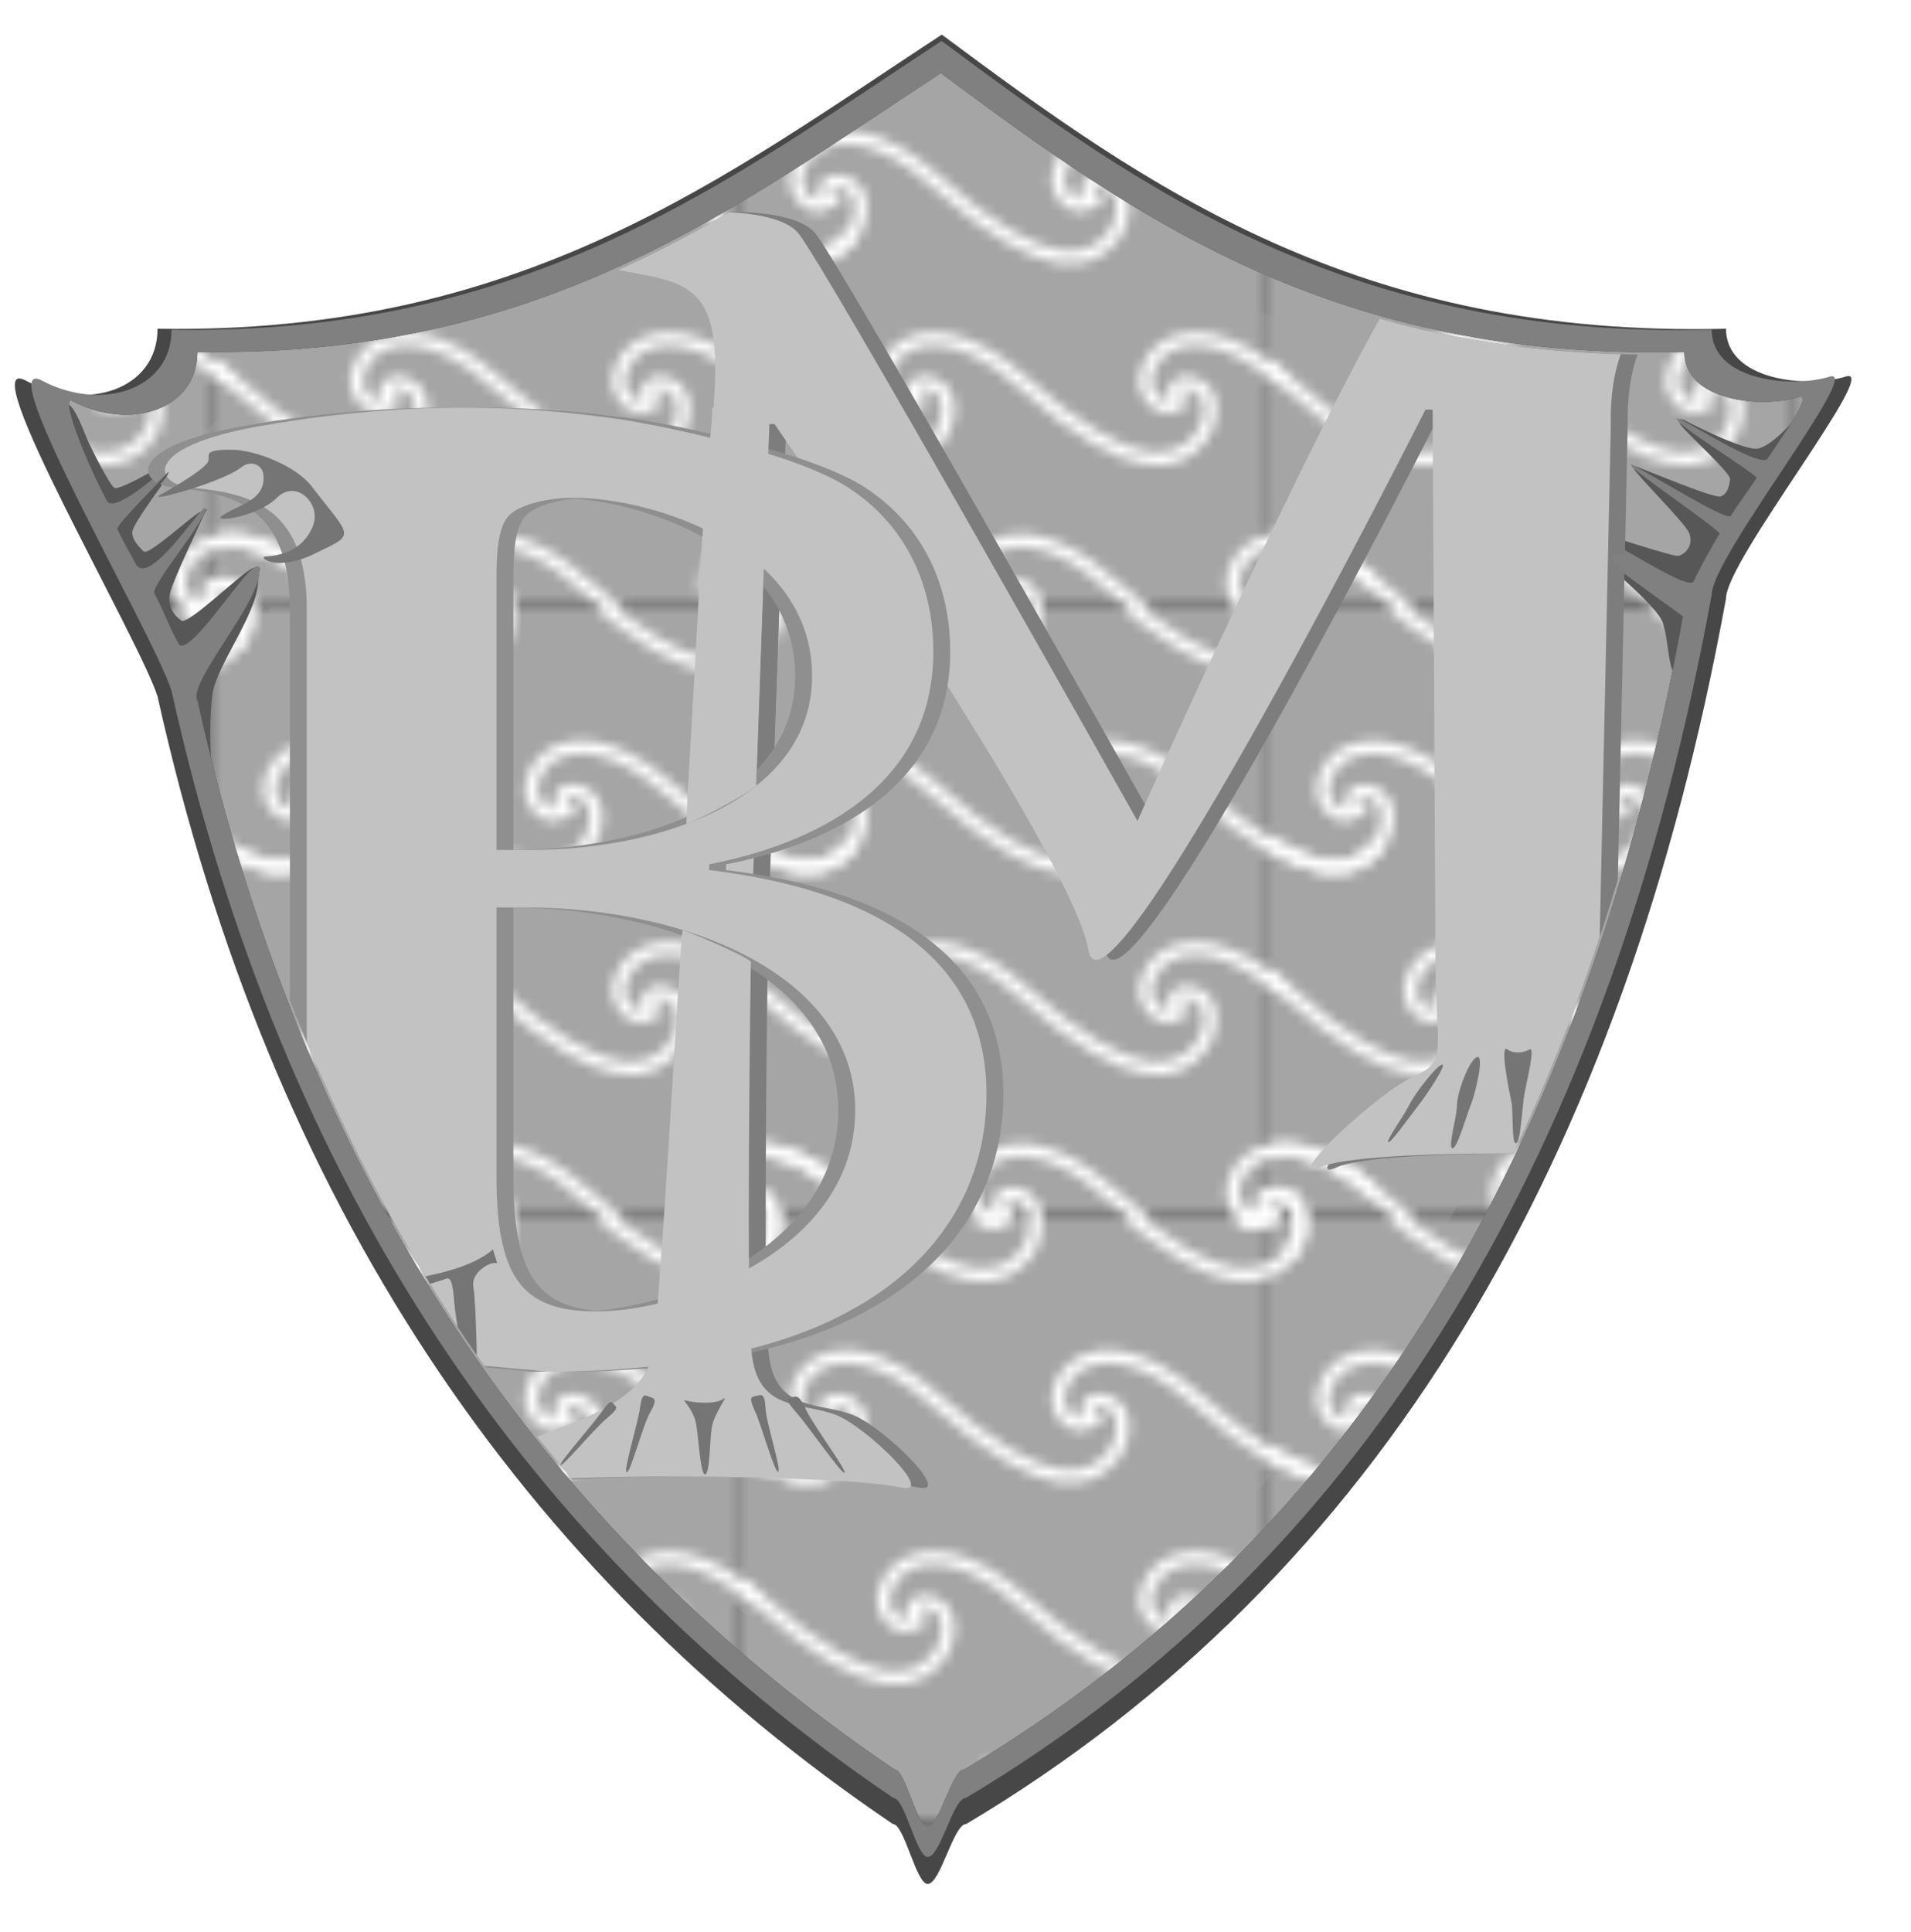 <?xml version="1.0" encoding="utf-8"?>
<!-- Generator: Adobe Illustrator 17.0.0, SVG Export Plug-In . SVG Version: 6.00 Build 0)  -->
<!DOCTYPE svg PUBLIC "-//W3C//DTD SVG 1.1//EN" "http://www.w3.org/Graphics/SVG/1.1/DTD/svg11.dtd">
<svg version="1.1" id="Layer_1" xmlns="http://www.w3.org/2000/svg" xmlns:xlink="http://www.w3.org/1999/xlink" x="0px" y="0px"
	 width="185px" height="187px" viewBox="0 0 185 187" enable-background="new 0 0 185 187" xml:space="preserve">
<pattern  x="-1662" width="50.738" height="58.496" patternUnits="userSpaceOnUse" id="Waves_Color" viewBox="61.035 -64.538 50.738 58.496" overflow="visible">
	<g>
		<polygon fill="none" points="61.035,-64.538 111.772,-64.538 111.772,-6.042 61.035,-6.042 		"/>
		<g>
			<path fill="none" stroke="#FFFFFF" stroke-width="1.25" d="M172.834-41.616c-1.969,2.344-5.965,4.594-17.289-5.529
				c-4.955-4.43-9.061-4.787-11.453-3.283c-1.492,0.938-2.15,2.906-1.822,3.938c0.547,1.717,2.109,2.297,3.328,1.453
				c-1.123-0.656-0.652-2.244,1.021-1.922c2.439,0.469,2.209,3.719,0.846,5.344c-1.969,2.344-5.965,4.594-17.289-5.529
				c-4.958-4.43-9.063-4.787-11.456-3.283c-1.493,0.938-2.149,2.906-1.82,3.938c0.547,1.717,2.109,2.297,3.327,1.453
				c-1.125-0.656-0.651-2.244,1.023-1.922c2.438,0.469,2.208,3.719,0.845,5.344c-1.97,2.344-5.966,4.594-17.289-5.529"/>
			<path fill="none" stroke="#FFFFFF" stroke-width="1.25" d="M164.002-27.646c-4.957-4.432-9.061-4.787-11.455-3.285
				c-1.492,0.938-2.148,2.906-1.82,3.938c0.547,1.719,2.109,2.297,3.328,1.453c-1.125-0.656-0.652-2.244,1.023-1.922
				c2.438,0.469,2.207,3.721,0.844,5.344c-1.969,2.344-5.965,4.594-17.289-5.527c-4.956-4.432-9.061-4.787-11.454-3.285
				c-1.494,0.938-2.149,2.906-1.821,3.938c0.546,1.719,2.109,2.297,3.329,1.453c-1.125-0.656-0.653-2.244,1.021-1.922
				c2.438,0.469,2.208,3.721,0.846,5.344c-1.97,2.344-5.967,4.594-17.291-5.527c-4.958-4.432-9.062-4.787-11.455-3.285"/>
			<path fill="none" stroke="#FFFFFF" stroke-width="1.25" d="M172.461-8.148c-4.959-4.432-9.062-4.787-11.455-3.285
				c-1.492,0.938-2.148,2.906-1.82,3.937c0.547,1.717,2.109,2.297,3.328,1.453c-1.125-0.656-0.652-2.244,1.021-1.92
				c2.438,0.469,2.209,3.717,0.846,5.342c-1.971,2.344-5.967,4.594-17.289-5.527c-4.957-4.432-9.062-4.787-11.455-3.285
				c-1.491,0.938-2.149,2.906-1.82,3.937c0.546,1.717,2.109,2.297,3.328,1.453c-1.125-0.656-0.654-2.244,1.021-1.92
				c2.438,0.469,2.209,3.717,0.846,5.342c-1.971,2.344-5.966,4.594-17.29-5.527c-4.959-4.432-9.062-4.787-11.456-3.285
				c-1.493,0.938-2.148,2.906-1.82,3.937c0.547,1.717,2.109,2.297,3.327,1.453c-1.125-0.656-0.651-2.244,1.023-1.92
				c2.438,0.469,2.208,3.717,0.843,5.342"/>
		</g>
		<g>
			<polygon fill="#A5A5A5" points="61.035,-6.042 61.035,-64.538 111.772,-64.538 111.772,-6.042 			"/>
			<path fill="none" stroke="#FFFFFF" stroke-width="1.25" d="M122.096-41.616c-1.969,2.344-5.965,4.594-17.289-5.529
				c-4.955-4.43-9.061-4.787-11.453-3.283c-1.492,0.938-2.15,2.906-1.822,3.938c0.547,1.717,2.109,2.297,3.328,1.453
				c-1.123-0.656-0.652-2.244,1.021-1.922c2.439,0.469,2.209,3.719,0.846,5.344c-1.969,2.344-5.965,4.594-17.289-5.529
				c-4.958-4.43-9.062-4.787-11.456-3.283c-1.493,0.938-2.149,2.906-1.82,3.938c0.547,1.717,2.109,2.297,3.327,1.453
				c-1.125-0.656-0.651-2.244,1.023-1.922c2.438,0.469,2.208,3.719,0.845,5.344c-1.97,2.344-5.966,4.594-17.289-5.529"/>
			<path fill="none" stroke="#FFFFFF" stroke-width="1.25" d="M113.264-27.646c-4.957-4.432-9.061-4.787-11.455-3.285
				c-1.492,0.938-2.148,2.906-1.82,3.938c0.547,1.719,2.109,2.297,3.328,1.453c-1.125-0.656-0.652-2.244,1.023-1.922
				c2.438,0.469,2.207,3.721,0.844,5.344c-1.969,2.344-5.965,4.594-17.289-5.527c-4.956-4.432-9.061-4.787-11.454-3.285
				c-1.494,0.938-2.149,2.906-1.821,3.938c0.546,1.719,2.109,2.297,3.329,1.453c-1.125-0.656-0.653-2.244,1.021-1.922
				c2.438,0.469,2.208,3.721,0.846,5.344c-1.97,2.344-5.967,4.594-17.291-5.527c-4.958-4.432-9.062-4.787-11.455-3.285"/>
			<path fill="none" stroke="#FFFFFF" stroke-width="1.25" d="M121.723-8.148c-4.959-4.432-9.062-4.787-11.455-3.285
				c-1.492,0.938-2.148,2.906-1.82,3.937c0.547,1.717,2.109,2.297,3.328,1.453c-1.125-0.656-0.652-2.244,1.021-1.92
				c2.438,0.469,2.209,3.717,0.846,5.342c-1.971,2.344-5.967,4.594-17.289-5.527c-4.957-4.432-9.062-4.787-11.455-3.285
				c-1.491,0.938-2.149,2.906-1.82,3.937c0.546,1.717,2.109,2.297,3.328,1.453c-1.125-0.656-0.654-2.244,1.021-1.92
				c2.438,0.469,2.209,3.717,0.846,5.342c-1.971,2.344-5.966,4.594-17.29-5.527c-4.959-4.432-9.062-4.787-11.456-3.285
				c-1.493,0.938-2.148,2.906-1.82,3.937c0.547,1.717,2.109,2.297,3.327,1.453c-1.125-0.656-0.651-2.244,1.023-1.92
				c2.437,0.469,2.208,3.717,0.843,5.342"/>
		</g>
		<g>
			<path fill="none" stroke="#FFFFFF" stroke-width="1.25" d="M71.358-41.616c-1.969,2.344-5.965,4.594-17.289-5.529
				c-4.955-4.43-9.061-4.787-11.453-3.283c-1.492,0.938-2.15,2.906-1.822,3.938c0.547,1.717,2.109,2.297,3.328,1.453
				c-1.123-0.656-0.652-2.244,1.021-1.922c2.439,0.469,2.209,3.719,0.846,5.344c-1.969,2.344-5.965,4.594-17.289-5.529
				c-4.958-4.43-9.062-4.787-11.456-3.283c-1.493,0.938-2.149,2.906-1.82,3.938c0.547,1.717,2.109,2.297,3.327,1.453
				c-1.125-0.656-0.651-2.244,1.023-1.922c2.438,0.469,2.208,3.719,0.845,5.344c-1.97,2.344-5.966,4.594-17.289-5.529"/>
			<path fill="none" stroke="#FFFFFF" stroke-width="1.25" d="M62.526-27.646c-4.957-4.432-9.061-4.787-11.455-3.285
				c-1.492,0.938-2.148,2.906-1.82,3.938c0.547,1.719,2.109,2.297,3.328,1.453c-1.125-0.656-0.652-2.244,1.023-1.922
				c2.438,0.469,2.207,3.721,0.844,5.344c-1.969,2.344-5.965,4.594-17.289-5.527c-4.956-4.432-9.06-4.787-11.454-3.285
				c-1.494,0.938-2.149,2.906-1.821,3.938c0.546,1.719,2.109,2.297,3.329,1.453c-1.125-0.656-0.653-2.244,1.021-1.922
				c2.438,0.469,2.208,3.721,0.846,5.344c-1.97,2.344-5.967,4.594-17.291-5.527c-4.958-4.432-9.062-4.787-11.455-3.285"/>
			<path fill="none" stroke="#FFFFFF" stroke-width="1.25" d="M70.985-8.148c-4.959-4.432-9.062-4.787-11.455-3.285
				c-1.492,0.938-2.148,2.906-1.82,3.937c0.547,1.717,2.109,2.297,3.328,1.453c-1.125-0.656-0.652-2.244,1.021-1.92
				c2.438,0.469,2.209,3.717,0.846,5.342c-1.971,2.344-5.967,4.594-17.289-5.527c-4.957-4.432-9.062-4.787-11.455-3.285
				c-1.491,0.938-2.149,2.906-1.82,3.937c0.546,1.717,2.109,2.297,3.328,1.453c-1.125-0.656-0.654-2.244,1.021-1.92
				c2.438,0.469,2.209,3.717,0.846,5.342c-1.971,2.344-5.966,4.594-17.29-5.527c-4.959-4.432-9.063-4.787-11.456-3.285
				c-1.493,0.938-2.148,2.906-1.82,3.937c0.547,1.717,2.109,2.297,3.327,1.453c-1.125-0.656-0.651-2.244,1.023-1.92
				c2.438,0.469,2.208,3.717,0.843,5.342"/>
		</g>
		<g>
			<path fill="none" stroke="#FFFFFF" stroke-width="1.25" d="M172.461-66.644c-4.959-4.432-9.062-4.787-11.455-3.285
				c-1.492,0.938-2.148,2.906-1.82,3.938c0.547,1.717,2.109,2.297,3.328,1.453c-1.125-0.656-0.652-2.244,1.021-1.92
				c2.438,0.469,2.209,3.717,0.846,5.342c-1.971,2.344-5.967,4.594-17.289-5.527c-4.957-4.432-9.062-4.787-11.455-3.285
				c-1.491,0.938-2.149,2.906-1.82,3.938c0.546,1.717,2.109,2.297,3.328,1.453c-1.125-0.656-0.654-2.244,1.021-1.92
				c2.438,0.469,2.209,3.717,0.846,5.342c-1.971,2.344-5.966,4.594-17.29-5.527c-4.959-4.432-9.062-4.787-11.456-3.285
				c-1.493,0.938-2.148,2.906-1.82,3.938c0.547,1.717,2.109,2.297,3.327,1.453c-1.125-0.656-0.651-2.244,1.023-1.92
				c2.438,0.469,2.208,3.717,0.843,5.342"/>
		</g>
		<g>
			<path fill="none" stroke="#FFFFFF" stroke-width="1.25" d="M121.723-66.644c-4.959-4.432-9.062-4.787-11.455-3.285
				c-1.492,0.938-2.148,2.906-1.82,3.938c0.547,1.717,2.109,2.297,3.328,1.453c-1.125-0.656-0.652-2.244,1.021-1.92
				c2.438,0.469,2.209,3.717,0.846,5.342c-1.971,2.344-5.967,4.594-17.289-5.527c-4.957-4.432-9.062-4.787-11.455-3.285
				c-1.491,0.938-2.149,2.906-1.82,3.938c0.546,1.717,2.109,2.297,3.328,1.453c-1.125-0.656-0.654-2.244,1.021-1.92
				c2.438,0.469,2.209,3.717,0.846,5.342c-1.971,2.344-5.966,4.594-17.29-5.527c-4.959-4.432-9.062-4.787-11.456-3.285
				c-1.493,0.938-2.148,2.906-1.82,3.938c0.547,1.717,2.109,2.297,3.327,1.453c-1.125-0.656-0.651-2.244,1.023-1.92
				c2.437,0.469,2.208,3.717,0.843,5.342"/>
		</g>
		<g>
			<path fill="none" stroke="#FFFFFF" stroke-width="1.25" d="M70.985-66.644c-4.959-4.432-9.062-4.787-11.455-3.285
				c-1.492,0.938-2.148,2.906-1.82,3.938c0.547,1.717,2.109,2.297,3.328,1.453c-1.125-0.656-0.652-2.244,1.021-1.92
				c2.438,0.469,2.209,3.717,0.846,5.342c-1.971,2.344-5.967,4.594-17.289-5.527c-4.957-4.432-9.062-4.787-11.455-3.285
				c-1.491,0.938-2.149,2.906-1.82,3.938c0.546,1.717,2.109,2.297,3.328,1.453c-1.125-0.656-0.654-2.244,1.021-1.92
				c2.438,0.469,2.209,3.717,0.846,5.342c-1.971,2.344-5.966,4.594-17.29-5.527c-4.959-4.432-9.063-4.787-11.456-3.285
				c-1.493,0.938-2.148,2.906-1.82,3.938c0.547,1.717,2.109,2.297,3.327,1.453c-1.125-0.656-0.651-2.244,1.023-1.92
				c2.438,0.469,2.208,3.717,0.843,5.342"/>
		</g>
	</g>
</pattern>
<g>
	<path fill-rule="evenodd" clip-rule="evenodd" fill="#474747" d="M178.704,36.441c-3.744,1.161-11.611,0.403-11.611-4.622
		c-35.678,0.881-55.966-13.626-75.92-28.47c-21.031,13.766-40.55,29.045-75.921,28.47c0,5.927-6.916,8.105-12.773,5.009
		c-5.248-2.774,10.932,24.838,12.773,30.58c10.937,49.167,35.341,84.866,71.176,109.135c1.127,0,2.253,5.806,3.378,5.806
		c1.246,0,2.493-5.806,3.739-5.806c40.153-23.907,63.667-64.449,73.549-118.627C167.092,54.241,182.214,35.353,178.704,36.441z"/>
	<path fill-rule="evenodd" clip-rule="evenodd" fill="#404040" d="M163.054,34.065c0,4.763,7.458,5.482,11.007,4.382
		c1.631-0.506-1.61,3.908-2.928,5.923c-0.727,1.111-5.28-1.957-5.397-1.591c-0.189,0.594,4.513,3.208,4.32,3.501
		c-0.693,1.047-1.87,2.623-2.504,3.655c-0.391,0.635-6.044-2.883-6.211-2.619c-0.199,0.315,5.308,4.045,5.12,4.349
		c-0.687,1.114-2.083,3.661-2.48,4.583c-0.561,1.306-7.402-3.861-7.685-2.549c-0.254,1.177,6.623,5.826,6.623,5.98
		c-0.046,0.246-0.036,0.266-0.08,0.511c-9.447,50.991-31.626,88.517-69.507,111.072c-1.181,0-2.363,5.504-3.545,5.504
		c-1.066,0-2.134-5.504-3.202-5.504c-33.97-23.007-57.106-56.85-67.473-103.459c-0.982-1.817,4.339-7.803,3.674-10.559
		c-0.389-1.613-4.521,6.848-5.512,5.036c-0.998-1.823-1.219-2.727-2.327-4.847c-0.404-0.774,4.322-6.455,3.752-7.125
		c-0.284-0.334-4.34,6.71-5.574,4.236c-0.38-0.762-1.147-2.006-1.759-3.332c-0.244-0.53,4.934-5.179,4.674-5.756
		c0,0-4.799,4.709-5.702,2.999c-2.403-4.55-4.492-10.252-3.336-9.641c5.553,2.935,12.109,0.87,12.109-4.748
		C52.641,34.61,71.145,20.126,91.082,7.076C109.998,21.148,129.231,34.9,163.054,34.065z"/>
	<path fill-rule="evenodd" clip-rule="evenodd" fill="#606060" d="M159.592,36.829c0,4.536,7.102,5.22,10.481,4.172
		c1.553-0.482-1.533,3.721-2.788,5.64c-0.692,1.058-5.028-1.863-5.139-1.515c-0.18,0.566,4.297,3.055,4.114,3.334
		c-0.66,0.997-1.78,2.498-2.385,3.48c-0.372,0.605-5.755-2.746-5.914-2.494c-0.19,0.3,5.054,3.852,4.875,4.141
		c-0.654,1.061-1.984,3.486-2.361,4.364c-0.534,1.243-7.049-3.676-7.318-2.427c-0.242,1.121,6.307,5.547,6.307,5.695
		c-0.043,0.234-0.034,0.253-0.076,0.486c-8.995,48.556-30.115,84.289-66.187,105.766c-1.125,0-2.25,5.241-3.376,5.241
		c-1.015,0-2.032-5.241-3.049-5.241c-32.347-21.908-54.377-54.134-64.25-98.517c-0.935-1.73,4.132-7.43,3.499-10.054
		c-0.37-1.536-4.305,6.521-5.248,4.796c-0.95-1.736-1.161-2.597-2.216-4.615c-0.385-0.737,4.116-6.146,3.573-6.785
		c-0.27-0.318-4.133,6.39-5.308,4.033c-0.362-0.725-1.092-1.91-1.675-3.173c-0.232-0.505,4.698-4.932,4.451-5.481
		c0,0-4.57,4.484-5.43,2.855c-2.288-4.332-4.277-9.762-3.177-9.18c5.288,2.795,11.531,0.828,11.531-4.522
		c31.929,0.519,49.549-13.273,68.534-25.7C109.071,24.529,127.385,37.624,159.592,36.829z"/>
	<path fill-rule="evenodd" clip-rule="evenodd" fill="url(#Waves_Color)" d="M163.054,34.065c0,4.763,7.458,5.482,11.007,4.382
		c1.631-0.506-1.61,3.908-2.928,5.923c-0.727,1.111-5.28-1.957-5.397-1.591c-0.189,0.594,4.513,3.208,4.32,3.501
		c-0.693,1.047-1.87,2.623-2.504,3.655c-0.391,0.635-6.044-2.883-6.211-2.619c-0.199,0.315,5.308,4.045,5.12,4.349
		c-0.687,1.114-2.083,3.661-2.48,4.583c-0.561,1.306-7.402-3.861-7.685-2.549c-0.254,1.177,6.623,5.826,6.623,5.98
		c-0.046,0.246-0.036,0.266-0.08,0.511c-9.447,50.991-31.626,88.517-69.507,111.072c-1.181,0-2.363,5.504-3.545,5.504
		c-1.066,0-2.134-5.504-3.202-5.504c-33.97-23.007-57.106-56.85-67.473-103.459c-0.982-1.817,4.339-7.803,3.674-10.559
		c-0.389-1.613-4.521,6.848-5.512,5.036c-0.998-1.823-1.219-2.727-2.327-4.847c-0.404-0.774,4.322-6.455,3.752-7.125
		c-0.284-0.334-4.34,6.71-5.574,4.236c-0.38-0.762-1.147-2.006-1.759-3.332c-0.244-0.53,4.934-5.179,4.674-5.756
		c0,0-4.799,4.709-5.702,2.999c-2.403-4.55-4.492-10.252-3.336-9.641c5.553,2.935,12.109,0.87,12.109-4.748
		C52.641,34.61,71.145,20.126,91.082,7.076C109.998,21.148,129.231,34.9,163.054,34.065z"/>
	<path fill-rule="evenodd" clip-rule="evenodd" fill="#575757" d="M173.381,40.987c0,0-1.815,2.089-3.144,2.421
		c-1.33,0.332-7.197-2.749-7.197-2.749s-0.684-0.301-0.422,0.318c0.262,0.62,4.969,4.794,4.875,5.412
		c-0.095,0.618-0.238,1.449-0.95,1.663c-0.683,0.205-7.842-2.834-8.291-2.939c-0.333-0.077-0.503-0.489-0.076,0.271
		c0.428,0.76,4.94,5.229,5.337,6.184c0.511,1.23-0.439,2.138-1.057,2.233c-0.618,0.095-8.346-2.546-8.916-2.546
		s-0.846,0.371-0.228,1.274c0.618,0.903,7.173,5.987,7.695,7.839c0.522,1.853,0.409,3.118,0.906,4.564
		c0.409,1.189,4.488-11.797,5.771-13.507c1.283-1.71,4.703-7.506,5.416-8.504C173.814,41.924,174.712,40.416,173.381,40.987z"/>
	<path fill-rule="evenodd" clip-rule="evenodd" fill="#575757" d="M20.502,74.751c0,0-0.344-4.228,0.048-7.459
		c0.336-2.774,4.229-7.702,4.419-10.781c0.096-1.548,0.492-1.823-0.459-1.538c-0.951,0.285-6.288,5.572-6.954,5.097
		c-0.666-0.475-1.377-1.329-1.092-2.66c0.263-1.227,2.968-6.852,3.254-7.517c0.285-0.665,0.575-0.766-0.281-0.386
		c-0.855,0.38-5.063,4.34-5.538,3.864c-0.475-0.475-1.302-1.314-1.043-2.089c0.451-1.352,5.27-7.628,5.27-7.628
		s0.057-0.347-0.338,0.022c-0.84,0.783-6.227,3.846-6.702,3.561c-0.475-0.285-2.246-3.817-2.626-4.673
		c-0.38-0.855-1.786-5.012-2.612-2.945c-0.405,1.015,6.249,14.228,7.293,17.079s3.758,8.667,4.511,9.977
		C18.257,67.729,19.457,73.278,20.502,74.751z"/>
	<path fill-rule="evenodd" clip-rule="evenodd" fill="#808080" d="M177.109,36.459c-3.677,1.14-11.402,0.396-11.402-4.539
		c-35.034,0.865-54.956-13.38-74.55-27.956C70.505,17.482,51.338,32.485,16.606,31.921c0,5.82-6.791,7.959-12.542,4.919
		c-5.153-2.724,10.735,24.39,12.542,30.028c10.74,48.28,34.704,83.335,69.892,107.166c1.107,0,2.212,5.701,3.317,5.701
		c1.224,0,2.448-5.701,3.671-5.701c39.428-23.475,62.518-63.286,72.222-116.487C165.707,53.938,180.556,35.39,177.109,36.459z
		 M171.132,44.37c-0.727,1.111-8.701-4.237-8.818-3.872c-0.189,0.594,7.934,5.489,7.741,5.781c-0.693,1.047-1.87,2.623-2.504,3.655
		c-0.391,0.635-9.465-5.164-9.632-4.899c-0.199,0.315,8.729,6.326,8.54,6.63c-0.687,1.114-2.083,3.661-2.48,4.583
		c-0.561,1.306-10.823-6.141-11.106-4.829c-0.254,1.177,10.044,8.106,10.044,8.261c-0.046,0.246-0.036,0.266-0.08,0.511
		c-9.447,50.991-31.626,88.517-69.507,111.072c-1.181,0-2.363,5.504-3.545,5.504c-1.066,0-2.134-5.504-3.202-5.504
		c-33.97-23.007-57.106-56.85-67.473-103.459c-0.982-1.817,6.62-10.083,5.955-12.839c-0.389-1.613-6.801,9.128-7.792,7.317
		c-0.998-1.823-1.219-2.727-2.327-4.847c-0.404-0.774,5.463-7.595,4.893-8.265c-0.284-0.334-5.48,7.851-6.714,5.376
		c-0.43-0.863-1.017-1.724-1.759-3.332c-0.244-0.53,7.214-7.46,6.955-8.037c0,0-7.079,6.989-7.982,5.279
		c-2.403-4.55-4.492-10.252-3.336-9.641c5.553,2.935,12.109,0.87,12.109-4.748C52.641,34.61,71.145,20.126,91.082,7.076
		c18.916,14.072,38.149,27.825,71.971,26.989c0,4.763,7.458,5.482,11.007,4.382C175.692,37.941,172.45,42.354,171.132,44.37z"/>
	<g>
		<defs>
			<path id="SVGID_27_" d="M162.774,34.289c0,4.745,7.429,5.461,10.964,4.365c1.625-0.504-1.604,3.893-2.917,5.9
				c-0.724,1.106-5.26-1.949-5.376-1.585c-0.189,0.592,4.495,3.196,4.304,3.487c-0.69,1.043-1.862,2.613-2.495,3.641
				c-0.389,0.633-6.021-2.872-6.187-2.609c-0.199,0.313,5.287,4.03,5.1,4.332c-0.684,1.11-2.075,3.646-2.47,4.565
				c-0.559,1.3-7.374-3.846-7.656-2.539c-0.253,1.173,6.597,5.803,6.597,5.957c-0.045,0.245-0.035,0.265-0.08,0.509
				c-9.41,50.795-31.504,88.176-69.239,110.644c-1.177,0-2.354,5.483-3.532,5.483c-1.061,0-2.125-5.483-3.19-5.483
				c-33.839-22.918-56.885-56.63-67.213-103.06c-0.978-1.81,4.322-7.773,3.66-10.518c-0.387-1.607-4.503,6.821-5.49,5.017
				c-0.994-1.816-1.215-2.716-2.318-4.828c-0.403-0.771,4.306-6.43,3.738-7.098c-0.283-0.333-4.324,6.684-5.553,4.219
				c-0.378-0.759-1.142-1.999-1.752-3.319c-0.243-0.528,4.915-5.159,4.656-5.734c0,0-4.78,4.691-5.68,2.987
				C8.253,44.09,6.172,38.41,7.323,39.019c5.531,2.924,12.062,0.867,12.062-4.73C52.787,34.831,71.22,20.403,91.081,7.403
				C109.923,21.421,129.082,35.12,162.774,34.289z"/>
		</defs>
		<clipPath id="SVGID_1_">
			<use xlink:href="#SVGID_27_"  overflow="visible"/>
		</clipPath>
		<g clip-path="url(#SVGID_1_)">
			<g>
				<path fill="#7D7D7D" d="M67.709,85.756l2.227-39.43c2.233-16.418,0.603-18.499-6.034-19.737
					c-4.332-0.808-11.137-1.987-6.532-3.728c7.67-2.9,19.034-3.247,21.52-0.323c2.486,2.924,32.861,56.923,32.861,56.923
					s24.493-54.983,29.271-56.923c4.778-1.94,17.325-2.166,22.266-0.766c4.208,1.192,10.171,6.266,5.694,5.635
					c-4.477-0.63-11.684,2.225-11.406,13.771l-1.087,50.064c0.87,8.392-1.087,11.411,2.672,12.943
					c4.509,1.837,13.294,10.452,7.482,8.775c-5.812-1.677-33.118-1.83-37.168,0c-4.05,1.83,5.497-7.301,9.269-8.9
					c3.037-1.288,1.882-2.953,1.859-10.855l-0.278-53.557h-0.695c0,0-31.066,61.6-32.636,52.296
					c-1.57-9.304-30.383-50.906-30.383-50.906h-0.556l-1.669,48.334"/>
				<path fill="#7D7D7D" d="M74.33,93.08c-0.033,0.836-0.48,33.519,0.056,37.68c0.536,6.041,5.014,4.884,8.298,6.241
					c2.887,1.193,9.588,7.711,6.226,6.976c-5.844-1.278-36.63-1.544-39.4,0c-2.769,1.544,0.891-3.517,4.008-4.869
					c3.118-1.352,10.434-3.2,11.269-8.069c0.777-4.151,2.67-39.651,2.92-41.027C68.313,90.201,73.53,92.351,74.33,93.08z
					 M76.156,40.138c0,0-1.294,33.121-1.322,35.924c-1.387,1.125-5.531,3.268-6.762,3.688c0.085-1.5,1.863-32.981,1.863-32.981
					c0.201-2.865,0.644-5.276,0.656-7.31"/>
				<path fill="#C2C2C2" d="M66.074,85.756l2.227-39.43c2.233-16.418,0.602-18.499-6.034-19.737
					c-4.332-0.808-11.137-1.987-6.532-3.728c7.67-2.9,19.034-3.247,21.52-0.323c2.486,2.924,32.861,56.923,32.861,56.923
					s24.493-54.983,29.271-56.923c4.778-1.94,17.325-2.166,22.266-0.766c4.208,1.192,10.171,6.266,5.694,5.635
					c-4.477-0.63-11.684,2.225-11.406,13.771l-1.087,50.064c0.87,8.392-1.087,11.411,2.672,12.943
					c4.509,1.837,13.294,10.452,7.482,8.775c-5.812-1.677-33.118-1.83-37.168,0c-4.05,1.83,5.497-7.301,9.269-8.9
					c3.037-1.288,1.882-2.953,1.859-10.855l-0.278-53.557h-0.695c0,0-31.066,61.6-32.636,52.296
					c-1.57-9.304-30.383-50.906-30.383-50.906h-0.556l-1.67,48.334"/>
				<path fill="#8F8F8F" d="M67.016,84.213c16.137,1.948,26.848,8.486,26.848,21.703c0,9.32-5.145,16.554-13.076,20.865
					c-7.095,4.034-17.806,5.983-29.351,5.983c0,0-30.324-3.09-34.499-1.022c-4.175,2.068-0.285-2.64,3.507-5.094
					c4.259-2.756,7.62-0.703,7.62-14.53V58.978c0-9.82-5.365-11.241-11.129-11.767c-3.726-0.34-4.875-3.927,6.457-5.945
					c17.594-3.132,29.804-1.349,33.919-0.836c4.115,0.514,17.912,3.303,23.198,6.781c5.147,3.339,8.208,8.903,8.208,15.859
					c0,13.216-11.686,18.641-21.703,20.588V84.213z M49.629,82.266c13.354,0,27.351-5.286,27.351-16.833
					c0-12.52-15.528-17.25-23.04-17.25c-3.061,0-5.425,0.835-6.261,1.67c-0.973,0.974-1.251,3.06-1.251,5.982v26.431H49.629z
					 M46.429,113.845c0,10.293,2.781,13.217,10.154,13.076c7.791-0.139,24.572-5.842,24.572-19.474
					c0-12.939-16.086-19.616-31.945-19.616h-2.781V113.845z"/>
				<path fill="#8F8F8F" d="M70.286,84.213c16.137,1.948,26.848,8.486,26.848,21.703c0,9.32-5.145,16.554-13.076,20.865
					c-7.095,4.034-17.806,5.983-29.351,5.983c0,0-30.324-3.09-34.499-1.022c-4.175,2.068-0.285-2.64,3.507-5.094
					c4.259-2.756,7.62-0.703,7.62-14.53V58.978c0-9.82-5.365-11.241-11.129-11.767c-3.726-0.34-4.875-3.927,6.457-5.945
					c17.594-3.132,29.804-1.349,33.919-0.836c4.115,0.514,17.912,3.303,23.198,6.781c5.147,3.339,8.208,8.903,8.208,15.859
					c0,13.216-11.686,18.641-21.703,20.588V84.213z M52.899,82.266c13.354,0,27.351-5.286,27.351-16.833
					c0-12.52-15.528-17.25-23.04-17.25c-3.061,0-5.425,0.835-6.261,1.67c-0.973,0.974-1.251,3.06-1.251,5.982v26.431H52.899z
					 M49.699,113.845c0,10.293,2.781,13.217,10.154,13.076c7.791-0.139,24.572-5.842,24.572-19.474
					c0-12.939-16.086-19.616-31.945-19.616h-2.781V113.845z"/>
				<path fill="#C2C2C2" d="M68.651,84.213c16.137,1.948,26.848,8.486,26.848,21.703c0,9.32-5.145,16.554-13.076,20.865
					c-7.095,4.034-17.806,5.983-29.351,5.983c0,0-30.324-3.09-34.5-1.022c-4.175,2.068-0.285-2.64,3.507-5.094
					c4.259-2.756,7.62-0.703,7.62-14.53V58.978c0-9.82-5.365-11.241-11.129-11.767c-3.726-0.34-4.875-3.927,6.457-5.945
					c17.594-3.132,29.804-1.349,33.919-0.836c4.115,0.514,17.912,3.303,23.198,6.781c5.147,3.339,8.208,8.903,8.208,15.859
					c0,13.216-11.686,18.641-21.703,20.588V84.213z M51.264,82.266c13.354,0,27.351-5.286,27.351-16.833
					c0-12.52-15.528-17.25-23.04-17.25c-3.061,0-5.425,0.835-6.261,1.67c-0.973,0.974-1.251,3.06-1.251,5.982v26.431H51.264z
					 M48.064,113.845c0,10.293,2.781,13.217,10.154,13.076c7.791-0.139,24.572-5.842,24.572-19.474
					c0-12.939-16.086-19.616-31.945-19.616h-2.781V113.845z"/>
				<path fill="#C2C2C2" d="M72.695,93.08c-0.033,0.836-0.48,33.519,0.056,37.68c0.536,6.041,5.014,4.884,8.298,6.241
					c2.887,1.193,9.588,7.711,6.226,6.976c-5.844-1.278-36.63-1.544-39.4,0c-2.769,1.544,0.891-3.517,4.008-4.869
					c3.118-1.352,10.434-3.2,11.269-8.069c0.777-4.151,2.67-39.651,2.92-41.027C66.678,90.201,71.895,92.351,72.695,93.08z
					 M74.521,40.138c0,0-1.294,33.121-1.322,35.924c-1.387,1.125-5.531,3.268-6.762,3.688c0.085-1.5,1.863-32.981,1.863-32.981
					c0.201-2.865,0.644-5.276,0.656-7.31"/>
			</g>
			<path fill="#757575" d="M66.3,135.532c0.944,0.282,2.999,0.407,3.741-0.145c0.551-0.41-0.825,1.273-1.103,2.619
				c-0.26,1.261-0.184,4.705-0.696,4.693c-0.435-0.01-0.628-3.624-0.846-4.841C67.131,136.385,65.99,135.439,66.3,135.532z"/>
			<path fill="#757575" d="M73.302,135.092c0.388-0.094,0.743-0.271,0.815,1.252c0.068,1.426,1.582,5.997,1.207,6.094
				c-0.331,0.086-1.662-4.623-2.241-5.868C72.384,135.066,72.801,135.213,73.302,135.092z"/>
			<path fill="#757575" d="M62.926,135.218c0.377,0.131,0.771,0.173,0.01,1.494c-0.713,1.238-1.906,5.902-2.274,5.782
				c-0.326-0.106,1.096-4.789,1.282-6.149C62.167,134.701,62.439,135.05,62.926,135.218z"/>
			<path fill="#757575" d="M59.468,135.964c0.212,0.204,0.479,0.335-0.722,1.311c-1.126,0.914-4.276,4.717-4.486,4.523
				c-0.186-0.171,3.141-3.935,3.941-5.082C59.166,135.329,59.194,135.7,59.468,135.964z"/>
			<path fill="#757575" d="M76.716,135.242c0.351-0.105,0.634-0.292,1.329,1.232c0.651,1.428,4.036,5.968,3.699,6.076
				c-0.297,0.095-3.555-4.589-4.643-5.82C75.786,135.241,76.264,135.377,76.716,135.242z"/>
			<path fill="#757575" d="M145.937,101.577c0.474,0.395,1.503,0.376,2.129,0c0.626-0.376-0.344,3.319-0.532,4.572
				c-0.188,1.253-0.344,4.509-0.783,4.509c-0.438,0-0.237-3.12-0.438-4.04C146.013,105.246,145.185,100.951,145.937,101.577z"/>
			<path fill="#757575" d="M142.993,102.313c0.721-0.216-0.138,3.438-0.605,4.614c-0.467,1.176-1.344,4.313-1.791,4.208
				c-0.447-0.105,0.445-3.098,0.442-4.043C141.035,105.683,142.271,102.53,142.993,102.313z"/>
			<path fill="#757575" d="M151.564,102.11c0.501-0.532,1.49,3.093,1.648,4.35c0.159,1.256,0.891,4.433,0.469,4.552
				c-0.422,0.119-1.075-2.938-1.518-3.769C151.503,106.003,151.063,102.641,151.564,102.11z"/>
			<path fill="#757575" d="M139.605,103.039c0.529-0.103-1.551,3.028-2.335,4.011c-0.785,0.984-2.654,3.653-2.879,3.505
				c-0.226-0.148,1.591-2.688,1.993-3.525C136.983,105.781,139.076,103.142,139.605,103.039z"/>
			<path fill="#757575" d="M155.059,103.004c0.255-0.535,1.879,2.759,2.302,3.915c0.423,1.157,1.744,4.054,1.451,4.199
				c-0.293,0.145-1.525-2.648-2.062-3.386C155.946,106.632,154.804,103.539,155.059,103.004z"/>
			<path fill="#757575" d="M25.493,45.91c0.31,2.586-2.53,2.948-4.034,4.034c-0.931,0.672,3.483,0.098,5.345-1.764
				c1.862-1.862,4.327,0.583,3.499,2.695c-0.457,1.165-1.53,2.795-4.603,3c-0.776,0.052,1.086,1.5,4.706-0.259
				c4.113-1.998,3.698-1.422-0.258-6.569c-1.518-1.975-5.461-3.494-7.655-3.517c-3.207-0.034-1.97,0.622-2.404,1.241
				c-0.65,0.927-3.647,2.586-4.682,3.207c-1.034,0.621,6.118-1.274,8.017-2.793C24.2,44.565,25.373,44.912,25.493,45.91z"/>
			<path fill="#757575" d="M48.134,122.265c-0.793-0.209-2.581,0.999-2.313,2.31c0.268,1.311,0.39,8.376,0.356,9.68
				c-0.035,1.304-0.533,1.693-0.737,0.628c-0.2-1.043-1.338-7.176-1.452-8.703c-0.114-1.524-0.261-2.618-0.772-2.419
				c-0.42,0.163-3.445,1.08-3.445,1.08c-0.229,1.382-0.691,2.642-0.998,4.384c-0.236,1.338-0.827,3.506-1.008,4.717
				c-0.182,1.211-0.697,1.205-0.782,0.65c-0.085-0.555,0.374-5.962,0.548-7.107c0.184-1.212,0.322-2.235-0.167-2.297
				c-0.301-0.037-1.179,0.044-2.255,0.108c-0.667,0.04-0.276,0.563-0.47,1.691c-0.194,1.128-1.715,5.586-2.317,7.413
				c-0.601,1.827-0.852,0.677-0.79,0.121c0.062-0.556,0.749-5.652,1.015-6.791c0.266-1.139,0.513-2.391,0.513-2.391
				s-1.584-0.217-1.762,0.063c-0.177,0.281,0.019,0.066-0.45,1.321c-0.469,1.255-1.187,2.801-1.99,4.277
				c-0.803,1.475-2.955,4.248-3.06,4.166c-0.489-0.386,1.962-5.095,2.456-6.185c0.494-1.09,0.926-2.917,0.926-2.917
				s-0.668-0.792-1.336,0.334c-0.668,1.126-0.764,1.42-1.921,2.839c-1.157,1.42-5.177,4.883-5.845,5.531
				c-0.668,0.648-1.921,0.481,0-1.69c1.92-2.171,2.357-2.334,3.642-4.006c1.285-1.672,3.458-5.829,3.874-5.346
				c2.496,1.215,16.198,0.772,20.125-2.798"/>
		</g>
	</g>
</g>
</svg>
